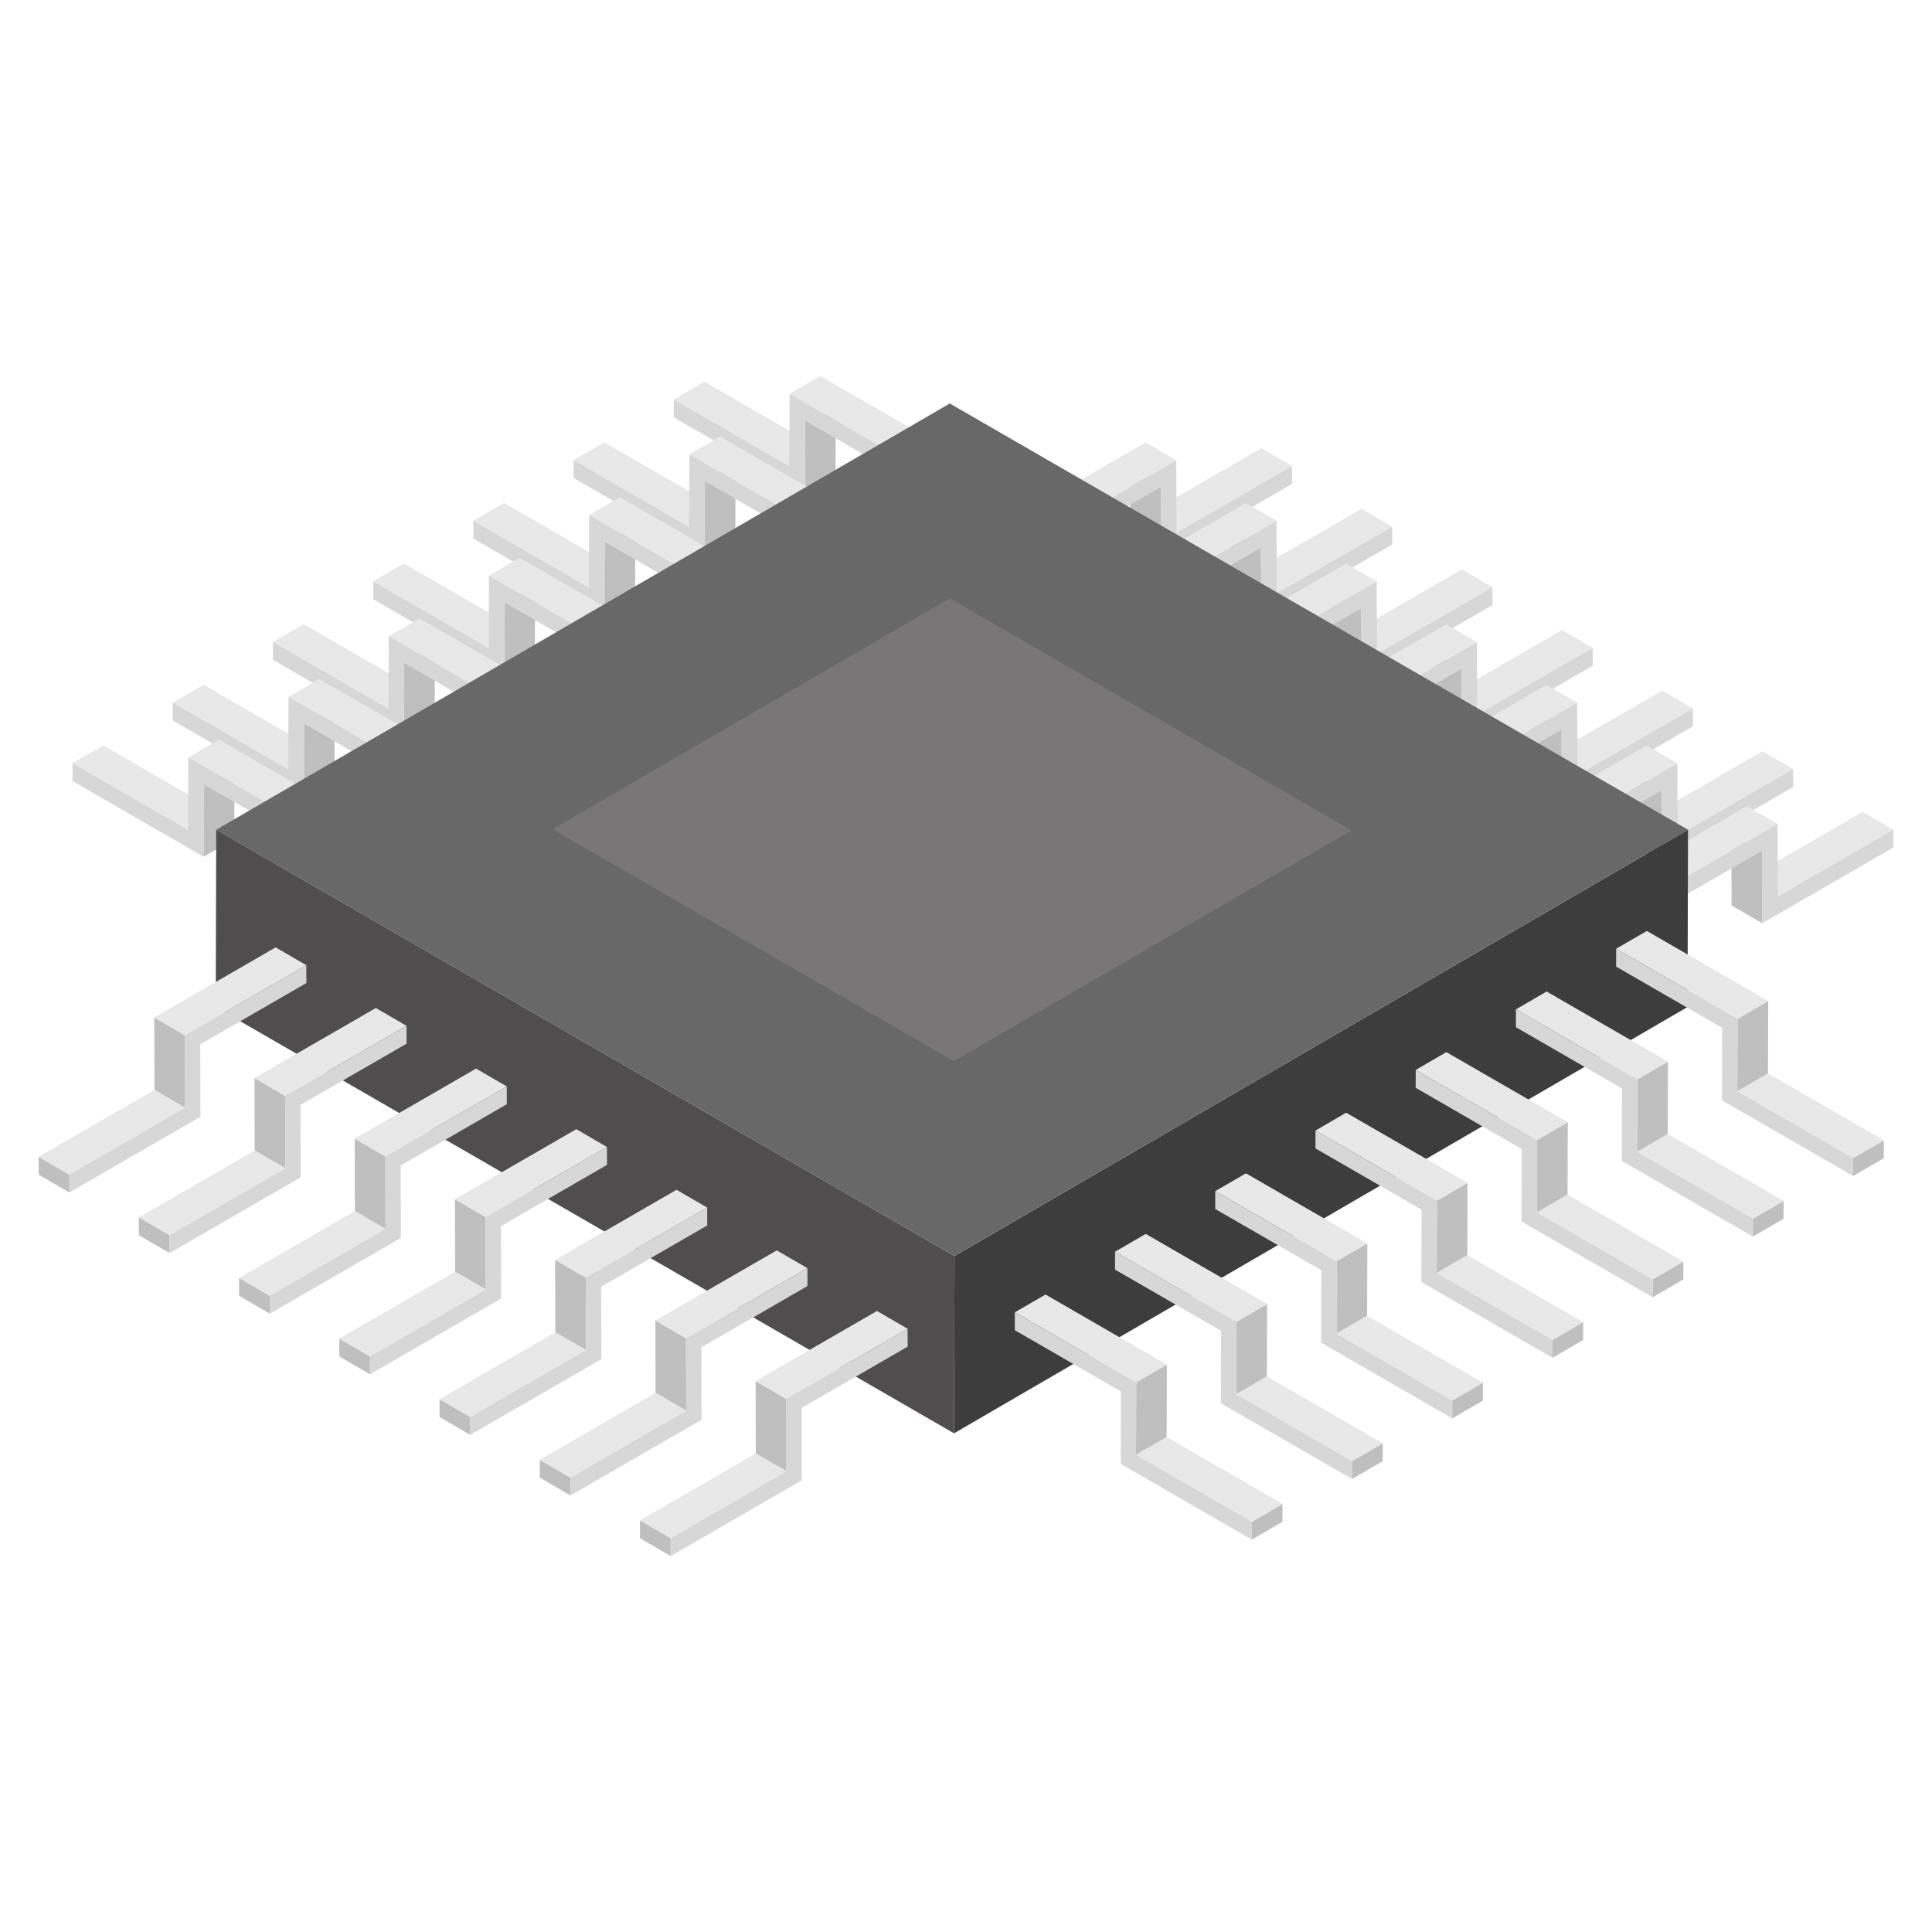 <svg xmlns="http://www.w3.org/2000/svg" version="1.1" xmlns:xlink="http://www.w3.org/1999/xlink" width="512"
     height="512" x="0" y="0" viewBox="0 0 50 50" style="enable-background:new 0 0 512 512" xml:space="preserve"
     class=""><g><path fill="#e8e8e8" d="m17.438 10.339.794-.461 2.99 1.726-.793.461z" opacity="1" data-original="#e8e8e8" class=""></path><path
        fill="#bfbfbf" d="m20.835 10.885.794-.46-.005 1.874-.794.461zM23.583 12.008l.793-.461-.001.463-.794.46z"
        opacity="1" data-original="#bfbfbf" class=""></path><path fill="#e8e8e8"
                                                                  d="m20.434 10.19.794-.46 3.148 1.817-.793.461z"
                                                                  opacity="1" data-original="#e8e8e8" class=""></path><path
        fill="#d7d7d7" d="m23.583 12.008-.002.463-2.746-1.586-.005 1.875-3.393-1.959.001-.462 2.99 1.726.006-1.875z"
        opacity="1" data-original="#d7d7d7" class=""></path><path fill="#e8e8e8"
                                                                  d="m14.845 11.908.793-.462 2.99 1.727-.793.461z"
                                                                  opacity="1" data-original="#e8e8e8" class=""></path><path
        fill="#bfbfbf" d="m18.242 12.454.794-.461-.006 1.875-.793.461zM20.99 13.577l.793-.461-.001.462-.794.461z"
        opacity="1" data-original="#bfbfbf" class=""></path><path fill="#e8e8e8"
                                                                  d="m17.84 11.759.794-.461 3.149 1.818-.794.46z"
                                                                  opacity="1" data-original="#e8e8e8" class=""></path><path
        fill="#d7d7d7" d="m20.99 13.577-.002.462-2.746-1.585-.005 1.875-3.393-1.959.001-.462 2.99 1.726.006-1.875z"
        opacity="1" data-original="#d7d7d7" class=""></path><path fill="#e8e8e8"
                                                                  d="m12.252 13.476.793-.46 2.99 1.726-.793.46z"
                                                                  opacity="1" data-original="#e8e8e8" class=""></path><path
        fill="#bfbfbf" d="m15.649 14.023.793-.461-.005 1.875-.794.46zM18.396 15.146l.793-.462-.001.463-.793.461z"
        opacity="1" data-original="#bfbfbf" class=""></path><path fill="#e8e8e8"
                                                                  d="m15.247 13.328.794-.461 3.148 1.817-.793.462z"
                                                                  opacity="1" data-original="#e8e8e8" class=""></path><path
        fill="#d7d7d7" d="m18.396 15.146-.001.462-2.746-1.585-.006 1.875-3.393-1.96.001-.462 2.99 1.727.006-1.875z"
        opacity="1" data-original="#d7d7d7" class=""></path><path fill="#e8e8e8"
                                                                  d="m9.658 15.045.793-.461 2.99 1.726-.793.462z"
                                                                  opacity="1" data-original="#e8e8e8" class=""></path><path
        fill="#bfbfbf" d="m13.055 15.591.793-.46-.005 1.874-.793.461zM15.802 16.714l.794-.46-.001.462-.794.46z"
        opacity="1" data-original="#bfbfbf" class=""></path><path fill="#e8e8e8"
                                                                  d="m12.654 14.896.793-.46 3.149 1.817-.794.461z"
                                                                  opacity="1" data-original="#e8e8e8" class=""></path><path
        fill="#d7d7d7" d="m15.802 16.714-.001.463-2.746-1.586-.005 1.875-3.393-1.959.001-.462 2.99 1.726.006-1.875z"
        opacity="1" data-original="#d7d7d7" class=""></path><path fill="#e8e8e8"
                                                                  d="m7.064 16.614.794-.461 2.99 1.726-.793.461z"
                                                                  opacity="1" data-original="#e8e8e8" class=""></path><path
        fill="#bfbfbf" d="m10.461 17.16.794-.461-.005 1.875-.794.461zM13.209 18.283l.793-.461-.001.462-.793.461z"
        opacity="1" data-original="#bfbfbf" class=""></path><path fill="#e8e8e8"
                                                                  d="m10.06 16.465.794-.46 3.148 1.817-.793.461z"
                                                                  opacity="1" data-original="#e8e8e8" class=""></path><path
        fill="#d7d7d7" d="m13.209 18.283-.001.462-2.747-1.585-.005 1.875-3.393-1.959.001-.462 2.99 1.726.006-1.875z"
        opacity="1" data-original="#d7d7d7" class=""></path><path fill="#e8e8e8"
                                                                  d="m4.471 18.183.794-.462 2.99 1.727-.794.461z"
                                                                  opacity="1" data-original="#e8e8e8" class=""></path><path
        fill="#bfbfbf" d="m7.868 18.729.793-.461-.005 1.875-.793.46zM10.615 19.852l.794-.461-.002.462-.793.461z"
        opacity="1" data-original="#bfbfbf" class=""></path><path fill="#e8e8e8"
                                                                  d="m7.467 18.034.793-.461 3.149 1.818-.794.46z"
                                                                  opacity="1" data-original="#e8e8e8" class=""></path><path
        fill="#d7d7d7" d="m10.615 19.852-.001.462-2.746-1.585-.005 1.875-3.393-1.959.001-.463 2.99 1.727.006-1.875z"
        opacity="1" data-original="#d7d7d7" class=""></path><path fill="#e8e8e8"
                                                                  d="m1.878 19.751.793-.46 2.99 1.726-.793.46z"
                                                                  opacity="1" data-original="#e8e8e8" class=""></path><path
        fill="#bfbfbf" d="m5.274 20.298.794-.462-.005 1.875-.794.462zM8.022 21.42l.793-.46v.462l-.794.461z" opacity="1"
        data-original="#bfbfbf" class=""></path><path fill="#e8e8e8" d="m4.873 19.603.794-.461 3.148 1.817-.793.462z"
                                                      opacity="1" data-original="#e8e8e8" class=""></path><path
        fill="#d7d7d7" d="m8.022 21.42-.001.463-2.747-1.585-.005 1.875-3.393-1.96.002-.462 2.99 1.727.005-1.875z"
        opacity="1" data-original="#d7d7d7" class=""></path><path fill="#e8e8e8"
                                                                  d="m33.438 12.06-.794-.461-2.99 1.726.793.462z"
                                                                  opacity="1" data-original="#e8e8e8" class=""></path><path
        fill="#bfbfbf" d="m30.04 12.606-.793-.46.006 1.874.793.461zM27.294 13.73l-.794-.462.001.463.794.46z" opacity="1"
        data-original="#bfbfbf" class=""></path><path fill="#e8e8e8" d="m30.442 11.912-.794-.462-3.148 1.818.793.461z"
                                                      opacity="1" data-original="#e8e8e8" class=""></path><path
        fill="#d7d7d7" d="M27.294 13.73v.462l2.747-1.586.005 1.875 3.393-1.958-.001-.463-2.99 1.726-.006-1.874z"
        opacity="1" data-original="#d7d7d7" class=""></path><path fill="#e8e8e8"
                                                                  d="m36.031 13.629-.793-.461-2.99 1.726.793.461z"
                                                                  opacity="1" data-original="#e8e8e8" class=""></path><path
        fill="#bfbfbf" d="m32.634 14.175-.793-.461.005 1.875.794.461zM29.887 15.298l-.793-.461v.462l.794.462z"
        opacity="1" data-original="#bfbfbf" class=""></path><path fill="#e8e8e8"
                                                                  d="m33.036 13.48-.794-.46-3.148 1.817.793.461z"
                                                                  opacity="1" data-original="#e8e8e8" class=""></path><path
        fill="#d7d7d7" d="m29.887 15.298.001.463 2.746-1.586.006 1.875 3.393-1.959-.002-.462-2.99 1.726-.005-1.875z"
        opacity="1" data-original="#d7d7d7" class=""></path><path fill="#e8e8e8"
                                                                  d="m38.625 15.197-.794-.46-2.99 1.726.793.461z"
                                                                  opacity="1" data-original="#e8e8e8" class=""></path><path
        fill="#bfbfbf" d="m35.228 15.744-.794-.461.006 1.875.793.46zM32.48 16.867l-.793-.461.001.462.794.461z"
        opacity="1" data-original="#bfbfbf" class=""></path><path fill="#e8e8e8"
                                                                  d="m35.629 15.049-.793-.461-3.149 1.818.793.46z"
                                                                  opacity="1" data-original="#e8e8e8" class=""></path><path
        fill="#d7d7d7" d="m32.48 16.867.002.462 2.746-1.585.005 1.875 3.393-1.96-.001-.462-2.99 1.727-.006-1.875z"
        opacity="1" data-original="#d7d7d7" class=""></path><path fill="#e8e8e8"
                                                                  d="m41.218 16.766-.793-.461-2.99 1.727.793.46z"
                                                                  opacity="1" data-original="#e8e8e8" class=""></path><path
        fill="#bfbfbf" d="m37.821 17.313-.793-.462.005 1.875.794.462zM35.074 18.436l-.794-.462.002.463.793.461z"
        opacity="1" data-original="#bfbfbf" class=""></path><path fill="#e8e8e8"
                                                                  d="m38.222 16.618-.793-.461-3.149 1.817.794.461z"
                                                                  opacity="1" data-original="#e8e8e8" class=""></path><path
        fill="#d7d7d7" d="m35.074 18.436.001.462 2.746-1.585.006 1.875 3.393-1.96-.002-.462-2.99 1.727-.005-1.875z"
        opacity="1" data-original="#d7d7d7" class=""></path><path fill="#e8e8e8"
                                                                  d="m43.812 18.335-.794-.461-2.99 1.726.793.461z"
                                                                  opacity="1" data-original="#e8e8e8" class=""></path><path
        fill="#bfbfbf" d="m40.415 18.881-.794-.46.005 1.874.794.461zM37.667 20.004l-.793-.46.001.462.794.46z"
        opacity="1" data-original="#bfbfbf" class=""></path><path fill="#e8e8e8"
                                                                  d="m40.816 18.186-.793-.46-3.15 1.817.794.461z"
                                                                  opacity="1" data-original="#e8e8e8" class=""></path><path
        fill="#d7d7d7" d="m37.667 20.004.002.463 2.746-1.586.005 1.875 3.393-1.959-.001-.462-2.99 1.726-.006-1.875z"
        opacity="1" data-original="#d7d7d7" class=""></path><path fill="#e8e8e8"
                                                                  d="m46.405 19.904-.793-.461-2.99 1.726.793.461z"
                                                                  opacity="1" data-original="#e8e8e8" class=""></path><path
        fill="#bfbfbf" d="m43.008 20.45-.793-.461.005 1.875.794.461zM40.26 21.573l-.793-.461.002.462.793.461z"
        opacity="1" data-original="#bfbfbf" class=""></path><path fill="#e8e8e8"
                                                                  d="m43.41 19.755-.794-.461-3.149 1.818.794.461z"
                                                                  opacity="1" data-original="#e8e8e8" class=""></path><path
        fill="#d7d7d7" d="m40.26 21.573.002.462 2.746-1.585.006 1.875 3.393-1.959-.002-.462-2.99 1.726-.005-1.875z"
        opacity="1" data-original="#d7d7d7" class=""></path><path fill="#e8e8e8"
                                                                  d="m48.999 21.472-.794-.46-2.99 1.726.793.46z"
                                                                  opacity="1" data-original="#e8e8e8" class=""></path><path
        fill="#bfbfbf" d="m45.602 22.019-.794-.461.005 1.875.794.46zM42.854 23.142l-.793-.461.001.462.794.461z"
        opacity="1" data-original="#bfbfbf" class=""></path><path fill="#e8e8e8"
                                                                  d="m46.003 21.324-.794-.461-3.148 1.817.793.462z"
                                                                  opacity="1" data-original="#e8e8e8" class=""></path><path
        fill="#d7d7d7" d="m42.854 23.142.002.462 2.746-1.585.005 1.875L49 21.934l-.001-.462-2.99 1.727-.006-1.875z"
        opacity="1" data-original="#d7d7d7" class=""></path><path fill="#3d3d3d"
                                                                  d="m43.686 21.474-.013 4.588L24.69 37.094l.013-4.589z"
                                                                  opacity="1" data-original="#3d3d3d" class=""></path><path
        fill="#4f4d4d" d="m24.703 32.505-.013 4.589L5.583 26.063l.013-4.59z" opacity="1" data-original="#4f4d4d"></path><path
        fill="#686868" d="M43.686 21.474 24.703 32.505 5.596 21.474 24.58 10.442z" opacity="1" data-original="#686868"
        class=""></path><path fill="#bfbfbf" d="m44.968 26.367.793-.461-.005 1.875-.794.46z" opacity="1"
                              data-original="#bfbfbf" class=""></path><path fill="#e8e8e8"
                                                                            d="m41.826 24.553.794-.46 3.141 1.813-.793.46z"
                                                                            opacity="1" data-original="#e8e8e8"
                                                                            class=""></path><path fill="#bfbfbf"
                                                                                                  d="m47.96 29.973.793-.462v.463l-.794.461z"
                                                                                                  opacity="1"
                                                                                                  data-original="#bfbfbf"
                                                                                                  class=""></path><path
        fill="#e8e8e8" d="m44.962 28.242.794-.461 2.997 1.73-.793.462z" opacity="1" data-original="#e8e8e8"
        class=""></path><path fill="#d7d7d7"
                              d="m44.968 26.367-.006 1.875 2.998 1.73-.001.463-3.393-1.959.005-1.875-2.746-1.585.001-.463z"
                              opacity="1" data-original="#d7d7d7" class=""></path><path fill="#bfbfbf"
                                                                                        d="m42.374 27.935.793-.461-.005 1.875-.793.461z"
                                                                                        opacity="1"
                                                                                        data-original="#bfbfbf"
                                                                                        class=""></path><path
        fill="#e8e8e8" d="m39.233 26.122.793-.462 3.141 1.814-.793.461z" opacity="1" data-original="#e8e8e8"
        class=""></path><path fill="#bfbfbf" d="m45.366 31.54.794-.46-.002.462-.793.461z" opacity="1"
                              data-original="#bfbfbf" class=""></path><path fill="#e8e8e8"
                                                                            d="m42.369 29.81.793-.461 2.998 1.73-.794.462z"
                                                                            opacity="1" data-original="#e8e8e8"
                                                                            class=""></path><path fill="#d7d7d7"
                                                                                                  d="m42.374 27.935-.005 1.875 2.997 1.73-.001.463-3.393-1.959.005-1.875-2.746-1.585.001-.463z"
                                                                                                  opacity="1"
                                                                                                  data-original="#d7d7d7"
                                                                                                  class=""></path><path
        fill="#bfbfbf" d="m39.78 29.503.794-.46-.006 1.874-.793.461z" opacity="1" data-original="#bfbfbf"
        class=""></path><path fill="#e8e8e8" d="m36.639 27.69.793-.461 3.142 1.813-.794.461z" opacity="1"
                              data-original="#e8e8e8" class=""></path><path fill="#bfbfbf"
                                                                            d="m42.773 33.11.793-.462-.001.462-.794.462z"
                                                                            opacity="1" data-original="#bfbfbf"
                                                                            class=""></path><path fill="#e8e8e8"
                                                                                                  d="m39.775 31.378.793-.46 2.998 1.73-.793.461z"
                                                                                                  opacity="1"
                                                                                                  data-original="#e8e8e8"
                                                                                                  class=""></path><path
        fill="#d7d7d7" d="m39.78 29.503-.005 1.875 2.998 1.731-.002.463-3.393-1.96.005-1.874-2.746-1.586.002-.462z"
        opacity="1" data-original="#d7d7d7" class=""></path><path fill="#bfbfbf"
                                                                  d="m37.187 31.072.793-.461-.005 1.874-.794.462z"
                                                                  opacity="1" data-original="#bfbfbf" class=""></path><path
        fill="#e8e8e8" d="m34.045 29.258.794-.461 3.141 1.813-.793.462z" opacity="1" data-original="#e8e8e8"
        class=""></path><path fill="#bfbfbf" d="m40.179 34.677.793-.46-.001.462-.793.46z" opacity="1"
                              data-original="#bfbfbf" class=""></path><path fill="#e8e8e8"
                                                                            d="m37.181 32.947.794-.462 2.997 1.731-.793.461z"
                                                                            opacity="1" data-original="#e8e8e8"
                                                                            class=""></path><path fill="#d7d7d7"
                                                                                                  d="m37.187 31.072-.006 1.875 2.998 1.73-.001.463-3.393-1.96.005-1.874-2.746-1.585.001-.463z"
                                                                                                  opacity="1"
                                                                                                  data-original="#d7d7d7"
                                                                                                  class=""></path><path
        fill="#bfbfbf" d="m34.593 32.64.793-.461-.005 1.875-.793.46z" opacity="1" data-original="#bfbfbf"
        class=""></path><path fill="#e8e8e8" d="m31.451 30.826.794-.46 3.141 1.813-.793.46z" opacity="1"
                              data-original="#e8e8e8" class=""></path><path fill="#bfbfbf"
                                                                            d="m37.585 36.246.794-.461-.002.462-.793.461z"
                                                                            opacity="1" data-original="#bfbfbf"
                                                                            class=""></path><path fill="#e8e8e8"
                                                                                                  d="m34.587 34.515.794-.461 2.998 1.73-.794.462z"
                                                                                                  opacity="1"
                                                                                                  data-original="#e8e8e8"
                                                                                                  class=""></path><path
        fill="#d7d7d7" d="m34.593 32.64-.006 1.875 2.998 1.73-.001.463-3.393-1.959.005-1.875-2.746-1.585.001-.463z"
        opacity="1" data-original="#d7d7d7" class=""></path><path fill="#bfbfbf"
                                                                  d="m32 34.208.793-.461-.006 1.875-.793.461z"
                                                                  opacity="1" data-original="#bfbfbf" class=""></path><path
        fill="#e8e8e8" d="m28.858 32.395.793-.462 3.142 1.814-.794.461z" opacity="1" data-original="#e8e8e8"
        class=""></path><path fill="#bfbfbf" d="m34.991 37.814.794-.461-.001.462-.794.461z" opacity="1"
                              data-original="#bfbfbf" class=""></path><path fill="#e8e8e8"
                                                                            d="m31.994 36.083.793-.461 2.998 1.73-.794.462z"
                                                                            opacity="1" data-original="#e8e8e8"
                                                                            class=""></path><path fill="#d7d7d7"
                                                                                                  d="m32 34.208-.006 1.875 2.997 1.73v.463l-3.394-1.959.005-1.875-2.746-1.585.002-.463z"
                                                                                                  opacity="1"
                                                                                                  data-original="#d7d7d7"
                                                                                                  class=""></path><path
        fill="#bfbfbf" d="m29.405 35.776.794-.46-.005 1.874-.794.462z" opacity="1" data-original="#bfbfbf"
        class=""></path><path fill="#e8e8e8" d="m26.264 33.963.794-.461 3.14 1.813-.793.461z" opacity="1"
                              data-original="#e8e8e8" class=""></path><path fill="#bfbfbf"
                                                                            d="m32.398 39.382.793-.461-.001.462-.794.462z"
                                                                            opacity="1" data-original="#bfbfbf"
                                                                            class=""></path><path fill="#e8e8e8"
                                                                                                  d="m29.4 37.651.794-.46 2.997 1.73-.793.461z"
                                                                                                  opacity="1"
                                                                                                  data-original="#e8e8e8"
                                                                                                  class=""></path><path
        fill="#d7d7d7" d="m29.405 35.776-.005 1.875 2.998 1.731-.002.463-3.393-1.96.006-1.874-2.746-1.586.001-.462z"
        opacity="1" data-original="#d7d7d7" class=""></path><path fill="#bfbfbf"
                                                                  d="m4.786 26.793-.794-.461.006 1.875.793.461z"
                                                                  opacity="1" data-original="#bfbfbf" class=""></path><path
        fill="#e8e8e8" d="m7.927 24.98-.793-.462-3.142 1.814.794.461z" opacity="1" data-original="#e8e8e8"
        class=""></path><path fill="#bfbfbf" d="M1.794 30.399 1 29.938l.001.462.794.461z" opacity="1"
                              data-original="#bfbfbf" class=""></path><path fill="#e8e8e8"
                                                                            d="m4.791 28.668-.793-.461L1 29.937l.794.462z"
                                                                            opacity="1" data-original="#e8e8e8"
                                                                            class=""></path><path fill="#d7d7d7"
                                                                                                  d="m4.786 26.793.005 1.875-2.998 1.73.002.463 3.393-1.959-.005-1.875 2.746-1.585-.002-.463z"
                                                                                                  opacity="1"
                                                                                                  data-original="#d7d7d7"
                                                                                                  class=""></path><path
        fill="#bfbfbf" d="m7.38 28.361-.794-.46.005 1.874.794.461z" opacity="1" data-original="#bfbfbf" class=""></path><path
        fill="#e8e8e8" d="m10.52 26.548-.793-.461L6.586 27.9l.793.461z" opacity="1" data-original="#e8e8e8"
        class=""></path><path fill="#bfbfbf" d="m4.387 31.967-.793-.461.001.462.793.461z" opacity="1"
                              data-original="#bfbfbf" class=""></path><path fill="#e8e8e8"
                                                                            d="m7.385 30.236-.794-.46-2.997 1.73.793.461z"
                                                                            opacity="1" data-original="#e8e8e8"
                                                                            class=""></path><path fill="#d7d7d7"
                                                                                                  d="m7.38 28.361.005 1.875-2.998 1.731.002.463 3.392-1.96-.005-1.875 2.746-1.585-.001-.462z"
                                                                                                  opacity="1"
                                                                                                  data-original="#d7d7d7"
                                                                                                  class=""></path><path
        fill="#bfbfbf" d="m9.973 29.93-.793-.462.005 1.875.793.462z" opacity="1" data-original="#bfbfbf"
        class=""></path><path fill="#e8e8e8" d="m13.115 28.116-.794-.461-3.141 1.813.793.462z" opacity="1"
                              data-original="#e8e8e8" class=""></path><path fill="#bfbfbf"
                                                                            d="m6.98 33.535-.793-.46.002.462.793.46z"
                                                                            opacity="1" data-original="#bfbfbf"
                                                                            class=""></path><path fill="#e8e8e8"
                                                                                                  d="m9.979 31.805-.794-.462-2.998 1.731.794.461z"
                                                                                                  opacity="1"
                                                                                                  data-original="#e8e8e8"
                                                                                                  class=""></path><path
        fill="#d7d7d7" d="m9.973 29.93.005 1.875-2.997 1.73.001.463 3.393-1.96-.005-1.874 2.746-1.586-.001-.462z"
        opacity="1" data-original="#d7d7d7" class=""></path><path fill="#bfbfbf"
                                                                  d="m12.567 31.498-.794-.461.006 1.875.793.46z"
                                                                  opacity="1" data-original="#bfbfbf" class=""></path><path
        fill="#e8e8e8" d="m15.708 29.684-.793-.461-3.142 1.814.794.46z" opacity="1" data-original="#e8e8e8"
        class=""></path><path fill="#bfbfbf" d="m9.575 35.103-.794-.46.001.462.794.461z" opacity="1"
                              data-original="#bfbfbf" class=""></path><path fill="#e8e8e8"
                                                                            d="m12.572 33.373-.793-.461-2.998 1.73.794.461z"
                                                                            opacity="1" data-original="#e8e8e8"
                                                                            class=""></path><path fill="#d7d7d7"
                                                                                                  d="m12.567 31.498.005 1.875-2.997 1.73v.463l3.394-1.959-.005-1.875 2.746-1.585-.002-.463z"
                                                                                                  opacity="1"
                                                                                                  data-original="#d7d7d7"
                                                                                                  class=""></path><path
        fill="#bfbfbf" d="m15.16 33.066-.793-.461.005 1.875.794.461z" opacity="1" data-original="#bfbfbf"
        class=""></path><path fill="#e8e8e8" d="m18.302 31.252-.794-.46-3.14 1.813.793.461z" opacity="1"
                              data-original="#e8e8e8" class=""></path><path fill="#bfbfbf"
                                                                            d="m12.168 36.672-.793-.461.001.462.794.461z"
                                                                            opacity="1" data-original="#bfbfbf"
                                                                            class=""></path><path fill="#e8e8e8"
                                                                                                  d="m15.166 34.941-.794-.461-2.997 1.73.793.462z"
                                                                                                  opacity="1"
                                                                                                  data-original="#e8e8e8"
                                                                                                  class=""></path><path
        fill="#d7d7d7" d="m15.16 33.066.006 1.875-2.998 1.73.002.463 3.393-1.959-.006-1.875 2.746-1.585-.001-.463z"
        opacity="1" data-original="#d7d7d7" class=""></path><path fill="#bfbfbf"
                                                                  d="m17.754 34.634-.793-.46.005 1.874.794.461z"
                                                                  opacity="1" data-original="#bfbfbf" class=""></path><path
        fill="#e8e8e8" d="m20.896 32.82-.794-.46-3.141 1.813.793.461z" opacity="1" data-original="#e8e8e8"
        class=""></path><path fill="#bfbfbf" d="m14.762 38.24-.793-.461v.462l.794.461z" opacity="1"
                              data-original="#bfbfbf" class=""></path><path fill="#e8e8e8"
                                                                            d="m17.76 36.51-.794-.462-2.998 1.73.794.462z"
                                                                            opacity="1" data-original="#e8e8e8"
                                                                            class=""></path><path fill="#d7d7d7"
                                                                                                  d="m17.754 34.634.006 1.875-2.998 1.731.001.463 3.393-1.96-.005-1.874 2.746-1.586-.001-.462z"
                                                                                                  opacity="1"
                                                                                                  data-original="#d7d7d7"
                                                                                                  class=""></path><path
        fill="#bfbfbf" d="m20.348 36.203-.793-.462.005 1.875.793.462z" opacity="1" data-original="#bfbfbf"
        class=""></path><path fill="#e8e8e8" d="m23.49 34.389-.794-.461-3.142 1.814.794.46z" opacity="1"
                              data-original="#e8e8e8" class=""></path><path fill="#bfbfbf"
                                                                            d="m17.356 39.808-.794-.46.001.462.794.46z"
                                                                            opacity="1" data-original="#bfbfbf"
                                                                            class=""></path><path fill="#e8e8e8"
                                                                                                  d="m20.353 38.078-.793-.462-2.998 1.731.794.461z"
                                                                                                  opacity="1"
                                                                                                  data-original="#e8e8e8"
                                                                                                  class=""></path><path
        fill="#d7d7d7" d="m20.348 36.203.005 1.875-2.997 1.73.001.463 3.393-1.96-.005-1.874 2.746-1.586-.002-.462z"
        opacity="1" data-original="#d7d7d7" class=""></path><path fill="#787677"
                                                                  d="m14.298 21.461 10.282-5.977 10.4 6.006-10.292 5.973z"
                                                                  opacity="1" data-original="#787677" class=""></path></g></svg>